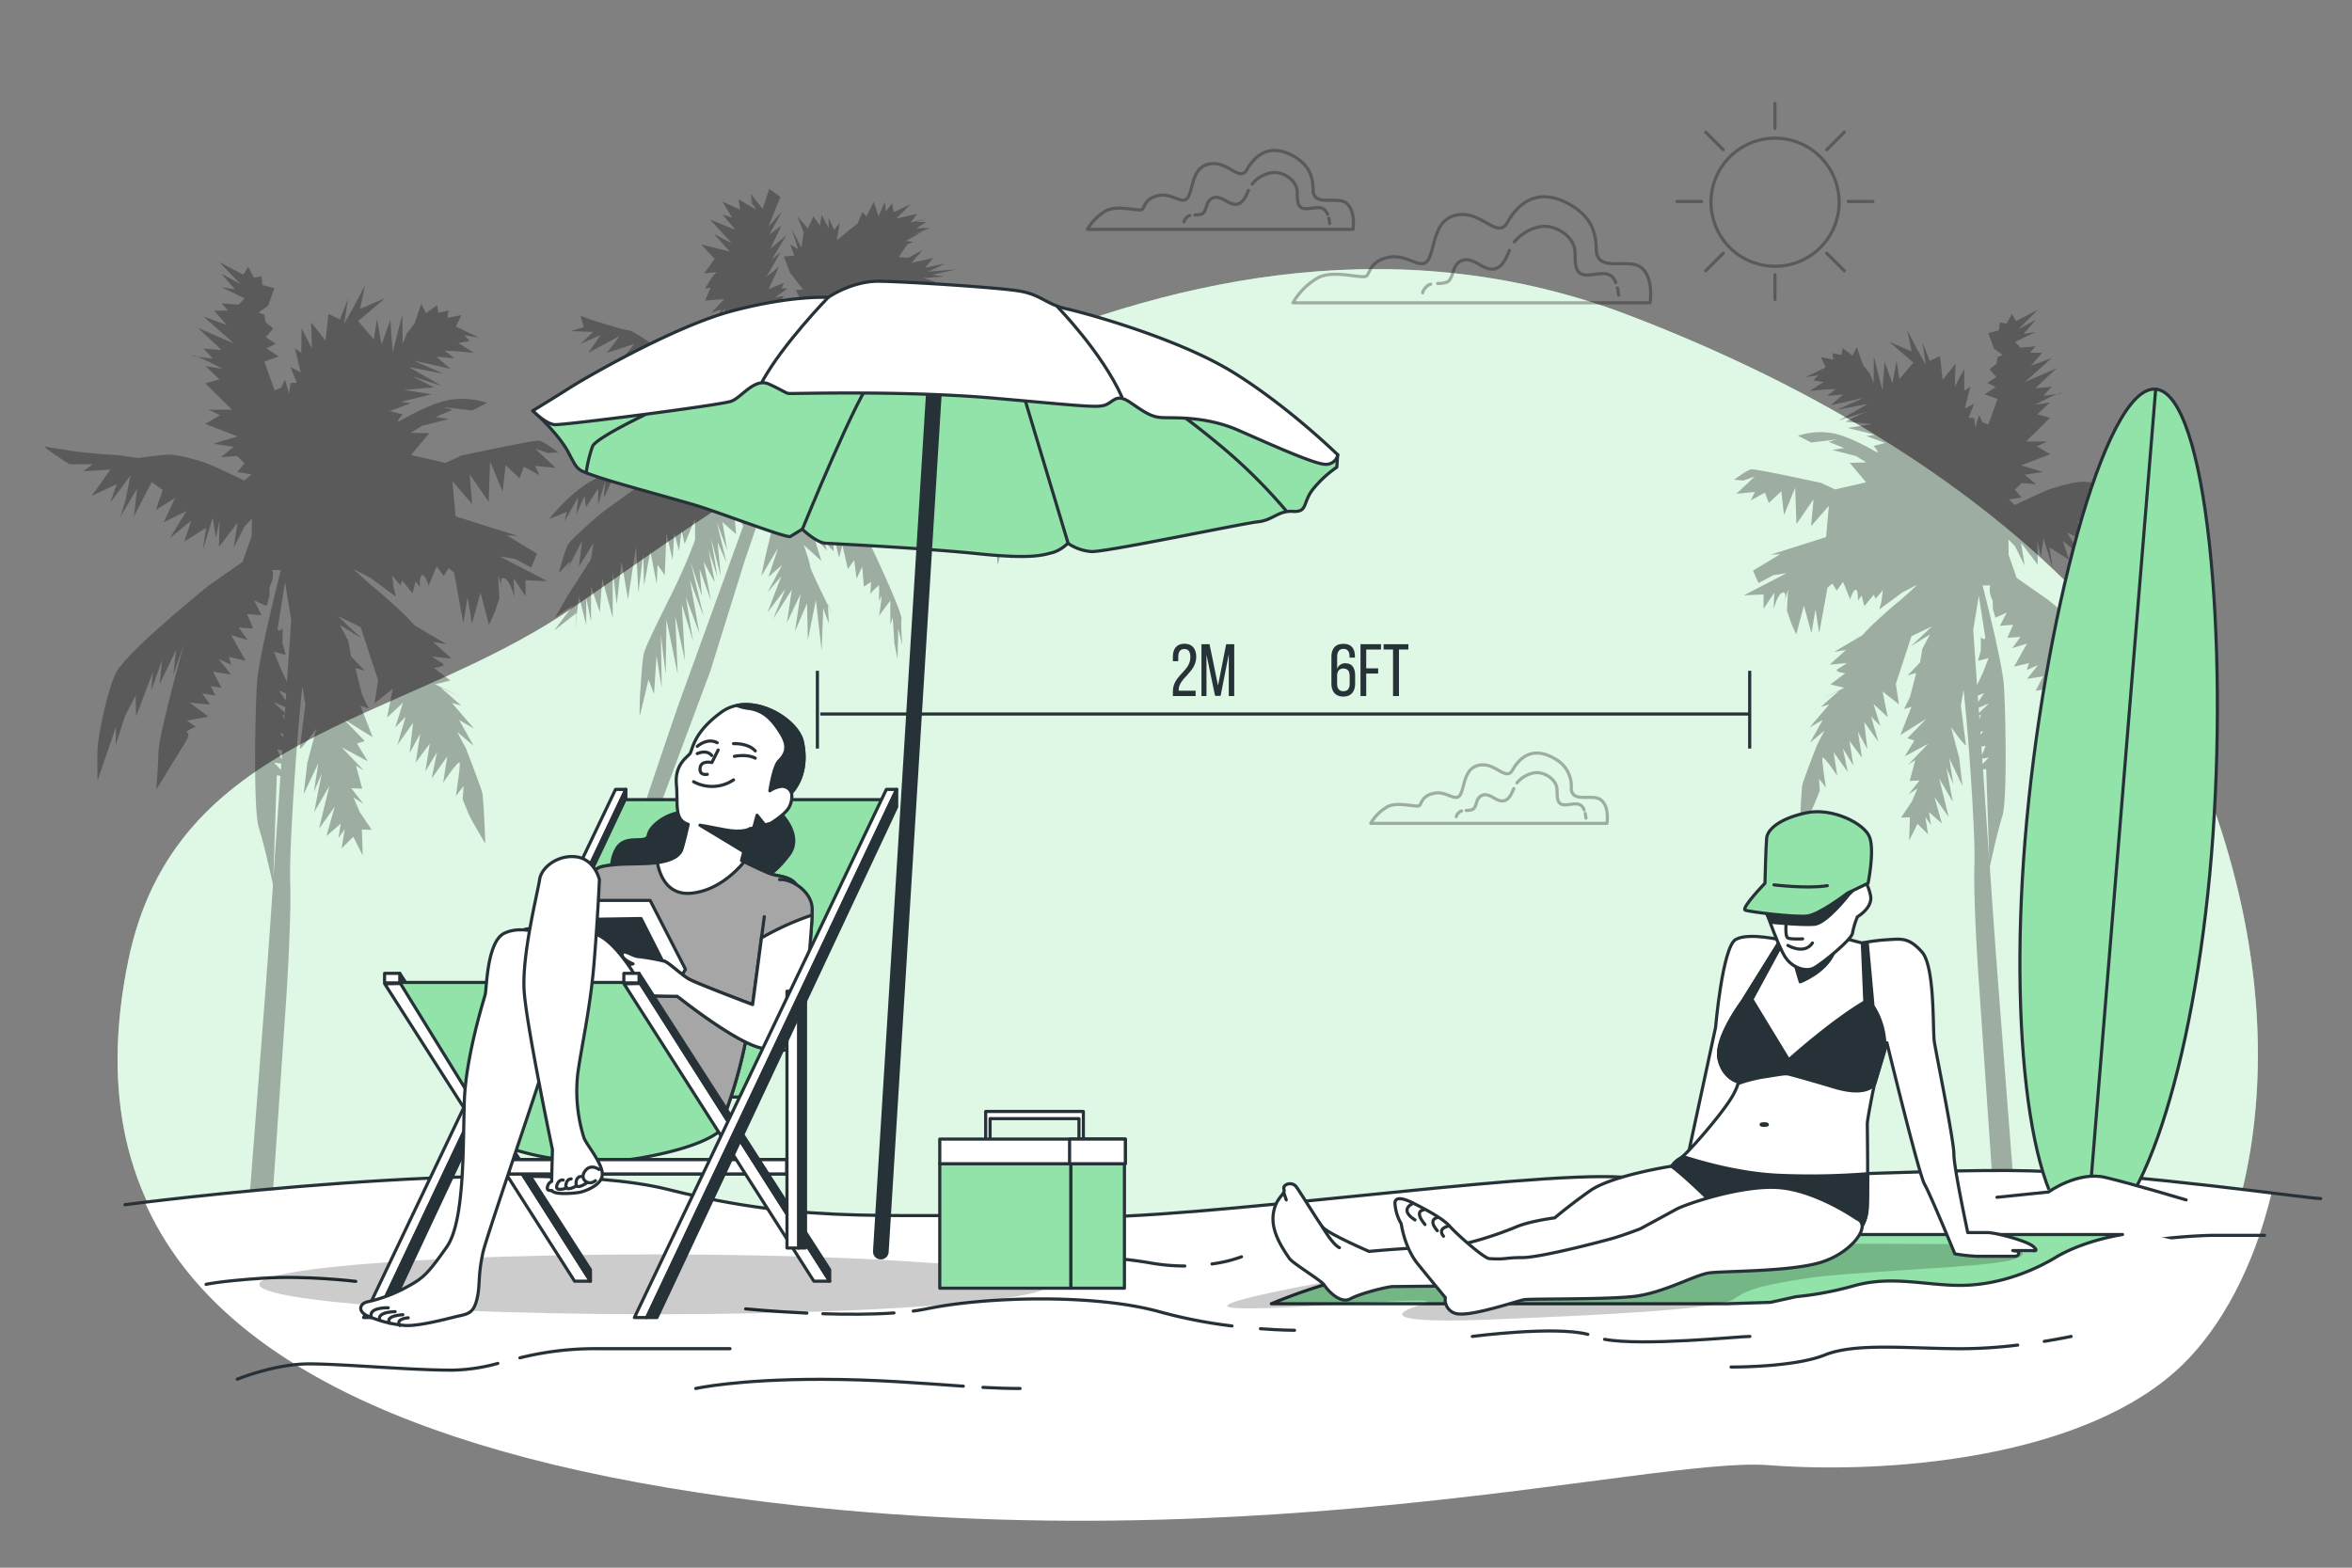<svg xmlns="http://www.w3.org/2000/svg" viewBox="0 0 750 500"><rect x="0" y="0" width="750" height="500" fill="#808080" stroke="none"/><g id="background-simple"><path d="M697.3,236.07S663,155.6,519.69,100.65s-284.57,57.9-338.54,94.2S55.55,234.1,40.83,306.72,55.55,449,220.4,474.52,519.69,462.74,557,465.68s100.09-2,130.51-32.38S737.53,326.34,697.3,236.07Z" style="fill:#92E3A9"></path><path d="M697.3,236.07S663,155.6,519.69,100.65s-284.57,57.9-338.54,94.2S55.55,234.1,40.83,306.72,55.55,449,220.4,474.52,519.69,462.74,557,465.68s100.09-2,130.51-32.38S737.53,326.34,697.3,236.07Z" style="fill:#fff;opacity:0.7"></path></g><g id="Clouds"><g style="opacity:0.3"><path d="M509.06,80.26c0-.26-.05-.54-.06-.83-.07-6.34-2.43-10.73-8.17-14.07-10.76-6.25-17,0-20.14,5.56s-8-3.48-15.62-2.43-7.29,9.37-9.38,13.88S449.1,81,443.2,82s-6.25,4.51-7.3,5.9-10.41-2.08-15.62.69a21.64,21.64,0,0,0-8,8H526.17s1.39-8.33-3.12-11.46C519,82.35,509.83,86.83,509.06,80.26Z" style="fill:none;stroke:#000;stroke-linecap:round;stroke-linejoin:round"></path><path d="M456.2,90.65a2.65,2.65,0,0,0-1.06.53c-1.47,1.29-1.47,2.2-1.47,2.2" style="fill:none;stroke:#000;stroke-linecap:round;stroke-linejoin:round"></path><path d="M481.35,79.87c-1,2.21-1.91,4.65-4,5.62-3,1.4-5.77-1.76-8.52-2.47a4,4,0,0,0-4.37,1.34c-1.24,1.42-1.26,4.63-2.89,5.54a7.48,7.48,0,0,1-3.14.5" style="fill:none;stroke:#000;stroke-linecap:round;stroke-linejoin:round"></path><path d="M515.25,90.12c-.09-.2-.17-.4-.27-.59-2.19-4.38-7.36-.86-10.55-2.08-2.82-1.09-1.9-5.56-2.28-7.9-.73-4.52-6.41-8-10.85-7.27a13.83,13.83,0,0,0-8.39,4.87" style="fill:none;stroke:#000;stroke-linecap:round;stroke-linejoin:round"></path><path d="M516.14,94.13a18.45,18.45,0,0,0-.38-2.31" style="fill:none;stroke:#000;stroke-linecap:round;stroke-linejoin:round"></path></g><g style="opacity:0.3"><path d="M418.72,61c0-.2,0-.4,0-.62-.05-4.72-1.8-8-6.07-10.46-8-4.65-12.66,0-15,4.13s-5.94-2.58-11.62-1.81-5.42,7-7,10.33-4.9-1-9.29-.26-4.65,3.36-5.43,4.39-7.74-1.55-11.62.52a16,16,0,0,0-5.93,5.94h84.68s1-6.2-2.32-8.52C426.12,62.57,419.3,65.9,418.72,61Z" style="fill:none;stroke:#000;stroke-linecap:round;stroke-linejoin:round"></path><path d="M379.41,68.74a2.06,2.06,0,0,0-.78.4c-1.09,1-1.09,1.64-1.09,1.64" style="fill:none;stroke:#000;stroke-linecap:round;stroke-linejoin:round"></path><path d="M398.12,60.73c-.75,1.64-1.42,3.45-3,4.18-2.22,1-4.3-1.31-6.34-1.84a2.94,2.94,0,0,0-3.25,1c-.92,1.05-.94,3.44-2.15,4.11a5.48,5.48,0,0,1-2.33.38" style="fill:none;stroke:#000;stroke-linecap:round;stroke-linejoin:round"></path><path d="M423.33,68.35c-.06-.15-.13-.3-.2-.44-1.63-3.25-5.48-.64-7.84-1.55-2.11-.81-1.42-4.13-1.7-5.87-.55-3.36-4.77-5.93-8.07-5.41a10.29,10.29,0,0,0-6.24,3.63" style="fill:none;stroke:#000;stroke-linecap:round;stroke-linejoin:round"></path><path d="M424,71.33a13.89,13.89,0,0,0-.28-1.72" style="fill:none;stroke:#000;stroke-linecap:round;stroke-linejoin:round"></path></g><g style="opacity:0.3"><path d="M501.05,251.77a4.91,4.91,0,0,1,0-.55,9.9,9.9,0,0,0-5.41-9.31c-7.11-4.13-11.25,0-13.32,3.68S477,243.29,472,244s-4.82,6.2-6.2,9.19-4.36-.92-8.27-.23-4.13,3-4.82,3.9-6.89-1.38-10.33.46a14.38,14.38,0,0,0-5.29,5.28h75.33s.92-5.51-2.07-7.58C507.63,253.15,501.56,256.11,501.05,251.77Z" style="fill:none;stroke:#000;stroke-linecap:round;stroke-linejoin:round"></path><path d="M466.08,258.64a1.67,1.67,0,0,0-.69.35c-1,.85-1,1.46-1,1.46" style="fill:none;stroke:#000;stroke-linecap:round;stroke-linejoin:round"></path><path d="M482.72,251.51c-.67,1.46-1.26,3.07-2.64,3.72-2,.92-3.82-1.16-5.64-1.63a2.61,2.61,0,0,0-2.89.88c-.82.94-.84,3.06-1.92,3.66a5,5,0,0,1-2.07.33" style="fill:none;stroke:#000;stroke-linecap:round;stroke-linejoin:round"></path><path d="M505.14,258.29a2.76,2.76,0,0,0-.18-.39c-1.44-2.9-4.87-.57-7-1.38-1.87-.72-1.26-3.68-1.51-5.22-.49-3-4.24-5.27-7.18-4.81a9.12,9.12,0,0,0-5.55,3.22" style="fill:none;stroke:#000;stroke-linecap:round;stroke-linejoin:round"></path><path d="M505.73,260.94a12.12,12.12,0,0,0-.25-1.53" style="fill:none;stroke:#000;stroke-linecap:round;stroke-linejoin:round"></path></g></g><g id="Trees"><g style="opacity:0.3"><path d="M228.45,101.56a6.29,6.29,0,0,0-1.33,2C227.12,103.92,227.77,102.81,228.45,101.56Z"></path><path d="M277.61,189.49a.78.78,0,0,0,0,.14C277.59,189.78,277.6,189.7,277.61,189.49Z"></path><path d="M264,192.7V193l1.52,3.08Z"></path><polygon points="240.18 65.89 240 64.9 238.9 63.08 240.18 65.89"></polygon><path d="M320.37,169.13a55.76,55.76,0,0,1-3.85-4.86,11.66,11.66,0,0,1-.76-2.82h-6.15l2.3-1-3.84,1,.26-1.54-2.82-.25-.26-1.54a22.35,22.35,0,0,1-2.3-.51,21.2,21.2,0,0,1-3.08-2.05l-1-5.64L304,155.3l.26-3.84,3.33,4.35.25-3.58s1.54,3.58,2.05,2.81.77-6.14.77-6.14l2.56,3.84.26-4.61.26-1.54s-14.35-2.05-18.7-3.07-10.51-2.57-12.3-3.08l-8.2-2.3,8.2-.52-4.87-8.19,5.13,6.66-.26-4.1,3.07,3.33-2.3-6.66,6.4,7.68-1.28-5.63,3.08,2-1.8-5.89,4.36,3.58-.77-3.84,3.58,4.1-.51-4.36,2.82,1.28-.51-3.33,5.38.52-2.82-3.59,4.36-.51-2.57-3.08,3.85,1-2.31-1.54-9-8.2,8.2,2.31-2.05-3.33,4.61,2.3-4.35-3.33,8.71,2.56-2.56-2.56h6.4l-3.84-2,4.35.52L307.3,102l6.41.51-5.13-1.28,7.69-1.54-8.2-.77L315,96.38l-.77-1.28s-7.17,3.59-9,4.61-11.27,6.92-12.81,7.94-8.71,4.61-8.71,4.61l-2.56-6.15,5.13,2.31-1.8-5.89,4.1,1.79-3.84-4.1,4.61,1.28-1.22-1.39-.57-.66,4.1.77-5.13-3.58H294L288.6,95.1H296l-5.38-2.82,7.69.26-5.9-2.31,6.15-.25-4.1-1.29,6.92-.51-4.1-.51L305,85.88l-9,.77,5.38-2.57L295,85.36l2.56-3.07-6.92,1.54,3.59-4.1-1.9,1-2.71,1.51L286.55,82l2.74-4,1.87-.88-2.3-.26,5.38-3.07-5.13,1.79,7.43-2.82h-4.35l3.33-2h-3.33L296,69.48,290.39,71l2.05-2.82-6.66,1.54,4.61-4.61L285,67.69l-.51-2.82-2.05,2.56-.25-3.07L280.15,69l-1.54-4.61L276.3,69,275,67.69l-1.53,3.58-6.66,5.38,1-5.63-1.79,2.3-1.8-3.84v3.33L262,68.46,261.45,72,259.4,69l-1.8,3.84L254.27,69l2,5.12L255.55,79l-3.07-5.89,2.05,6.4L252,77.94l1.28,3.58-3.33.26L252,87.16l4.1,5.12-2.31.26,1.54,3.07-1.54,1.28V101l-1.28-.51-.26,1.79-2.05.51L246.84,100c1.28-1,4.62-1,4.62-1.8s-2.82-1.28-2.82-1.28l1.28-2.56-2.82.51L251.2,92h-2l.77-1.79-4.87,2,3.33-7.17-4.1,3.33,4.61-7.94-2.81,2.3,4.61-7.68-5.13,4.35L249.15,72l-3.84,2.82,4.1-7.43-4.36,4.87,2-5,1.8-4.45-3.58-2.56-2.05,6.4-3.85-4.86.59,3.1,1.21,2-5.64-3.33.51,3.33-5.63-2.56,3.07,5.12-3.07-1,4.1,4.86L226.35,70l7.17,7.69-5.89-3.08,5.12,5.64-9.22-2.3,4.36,4.61-3.33,4.61s3-.29,4.11-.44c-1.2.65-3.86,5.3-3.86,5.3l1.8-.25-1.8,4.1,6.15-.51-4.1,4.35,3.08-1s-.76,1.51-1.49,2.87c1.19-1.46,2.77-3.13,2.77-3.13l-1,5.38L234.8,100l-5.38,7.94,2.82-1.28L231,110.21l2.82-.51-4.87,6.92,6.15-2.05-5.38,6.4,5.89-1.79-3.12,3.91c-7.14-3.43-15.25-7.33-16.09-7.75-1.54-.77-14.35-10-15.88-10s-9.23-2.57-10.25-2.82-5.13-1.8-5.13-1.8l1,3.59L182,105.6l7.17.26-4.1,3.84,6.41-2.82-3.84,5.64,10-5.38-4.1,5.38,8.71-2.82-4.1,5.12,8.2-2.56L202,116.62l5.13-1.54-1.28,2.31,3,.23c-2-.15-12.47-.86-14.79.54-2.56,1.53-10.5,4.86-10.5,4.86l7.68-1-1.53,3.07,6.91-3.84-1,2.82,3.33-2-2.31,2.82,5.13-3.08-1.54,2.82,4.61-.77L201,127.38l5.38-1L203,131.22l6.66-3.07-3.84,6.14,7.94-4.09-.73,6-4.91,4.47,7.69-4.36s-2.31,4.36-1.54,4.36,5.89-3.33,5.89-3.33L218.41,141l6.91-3.58L224,140.44l9.23-2.82-4.3,4.8c-6.3.83-19.16,2.64-22.6,4.17-4.61,2-12.81,3.59-19.22,7.69s-12,11.27-12,11.27l5.64-2.31-.77,3.08,4.36-7.69-.52,5.38,2.57-5.89.51,3.59,3.84-5.9v5.13l2.31-7.69-.52,5.64,1.6-3.52,1-2.12,3.07-1.79.51,1.79,3.59-2.56.26,2.56,3.33-2.82-.77,2.57,4.35-2.05S192.79,162.73,191,164.27s-8.71,7.68-9.74,9.22-3.07,9.22-3.07,9.22l3.84-3.84-1.28,3.07,4.87-9.48-1,8.2,4.61-7.43-.79,5.15-5.76,9-1.9,3-3.84,6.66,5.89-4.1-6.15,8.2,7.17-5.64-.51,5.64,1.28-11,2.31,9.22v-8.71l1.54,7.69V187.07l2.81,8.19.77-10.75,3.33,12.55V181.94l1.28,10.76,1.54-13.57,2.05,12,2.56-16.66.77,14.61,1.54-12.56.25,10.25,2-11,2.05,10.5.26-6.15,2.3,3.33.52-13.32,2,8.45.51-8.71,1.53,5.9.77-6.67,1,4.36,3.33-7.94v6.66a175.27,175.27,0,0,1-7.69,17.68c-4.86,9.73-7.68,15.62-8.45,17.93s-1,9-1.28,12-.26,7.68-.26,8.45,2.82-11.53,2.82-11.53l1.79,4.61.77-12.29L211,219.35l-.26-16.91L212.26,215l.26-17.42L216.1,215l-.77-18.44,3.08,14.09-1-17.94L221,204.49l-2.31-14.09L223,201.93,220,185l4.35,11.53-4.1-17.17,3.59,10.76-.77-8.71,3.59,10-2.31-12.29,3.59,6.66-2-10.51,2.82,8.71-2-12.29,3.07,12-1-10.76,2.81,6.4-3.07-12.81,3.33,9-1.54-9,4.36,3.85L234,162l3,5.77-20.57,56.76S207.3,251,199.38,275.34,176.55,381,176.55,381h7.3l14.92-82.22,12.49-43.85,15.22-40.8,11-35.33,5.69-16.61,1.91-3.82,2,6.4s-.85,3.73-1.71,7.32c-.14.58-.28,1.14-.42,1.69q-.09.38-.18.72c-1,4.1-2,9.23-2,9.23l5.37-9L245.05,184l4.36-3.84-4.62,8.71,4.36-5.12-4.36,11.52,5.64-7.42-3.84,9.47,5.89-9.22-1.54,10.51,4.36-9.23-1.8,12,3.85-9,.25,11.78,2.57-12.81L262,207.56l.51-13.58,1.79,4.87L264,193c-2.11-4.27-5.65-11.57-5.65-12.29,0-1-2.05-6.91-2.05-6.91l5.64,5.12-2.31-7.43,4.1,4.1-1-3.08,3.07,3.34v-5.13l1.79,7.17,1-4.09,1.79,7.68,2-2.82.77,5.9,1.79-3.85.52,6.41,2.3-1.54s-.16,3.11-.23,4c.27-.87,2.79-2.94,2.79-2.94v5.13s.77-2.05.77-1.28-.77,5.89-.77,5.89l3.59-4.87v7.69l.77-2.31.51,8.2,1,5.12.25-9.73,1.28,5.38s-.51-6.92-.25-8.46-6.15-15.62-7.69-18.95-4.1-8.2-4.87-10.51-4.35-8.45-4.35-8.45l7.94,10.76.26-4.61s2.81,8.71,3.33,7.94,1-7.43,1-7.43,2.31,9,2.56,8.2,2.05-9.22,2.05-9.22v6.4l1.8-5.89,1,7.17,2.82-7.43.25,8.46,3.08-7.69.25,7.17,3.08-4.35-.51,6.15,2.3-6.66.26,4.09,4.87-6.14.25,9.22,3.08-6.92v6.15l1.79-5.89v4.87l1.54-7.69,1,3.33,1.28-2,.77,4.87s.51-2.05,1,0,.25,6.66.51,7.43,1.53-6.66,1.53-6.66l3.08,5.38Zm-80.43-42.44-3-1.44,3.23-1.72ZM237.88,122l-1.57,2.94-2.83-1.36Zm-5.38,20s-1.36.16-3.47.44l7.57-4.8Zm4.06,20.56-.73-3.4,2.3-1,1.71,1.8-2.41,6.68Z"></path></g><g style="opacity:0.3"><path d="M160.08,187.57c.25,1,.55,1.91.55,1.91Z"></path><path d="M22.14,148.06h7.47l-3.11,2.27,8.74-.6-6.05,8.48,8.07-3.84-2.12,6,6.5-8.8-1.71,8.37-1.55,4.87,5.34-9-1,8.88L46.16,158l2.2-4.25,3.53,2.52-2.17,6.34,6.09-3.76-3.57,7.69L59.48,163l-5.28,8.6L61,166l-2.24,6.73,7-4.41-1.14,7.29,3.22-10.5,1,6.44L70,165.81l-.17,8.61,5.92-7.71-1.26,8L75.4,173,78,167.84l2.34-2.38L80.24,171l-2.86,8.19-11,7.7s-26.54,21.37-29.55,28-5.55,20.35-5.71,23.86,0,10.21,0,10.21l5.85-17.16,0,2.13-.09,3.75,3-9.35,3.39-6.54.12,6.7,5.36-14.09-.52,5.81,3.48-9.67-.82,7.73,5.26-11-.88,8.11L56.72,211l2-5.69s-8,28.6-8.18,34.48-.71,12.07-.71,12.07l9-14.7s2-2.83.92-3.39,2.67-1.94,2.67-1.94l-2.83-2,6.88-1.28-6-4.47,6.58.64-2.58-3.55,4.22.66-1.5-3,3.45.54-2.73-5.15,5.76.91-3.94-4.94,4,1.81L73,209.5l5.31,1.23-4.61-8.19L79,204.15l-2.91-4,4.66.34-2-4.64,4.66.34-2.4-4.7,4,1.81.87-3,.1-3.13c1.69-3.27.84-5.37.84-5.37l2.75,0s-7,27.19-7.59,35.75-1.28,40.66.56,46.45c1.68,5.29,4.1,16.24,4.51,18.12-1,14.89-1.87,26.66-2.11,29.95-.5,6.78-4.12,53.65-6.81,88.49h7.5l5.61-81.49s1.71-25.62,1.3-37.71c-.37-11,2.24-48.25,3.89-62.39l.94,5.71s-.54,4.29-1,8.12c-.34,2.67-.66,5.12-.76,5.75-.24,1.53,5.3-6.24,5.3-6.24l-1.67,6.3-1.23,4.64-1.18,10,4.7-9.87-1.45,9.2,2.5-5.89L100.19,259l4.84-8.28-3.32,13.62,1.72-2.4,3.32-4.66-2.66,9.4,4.56-4-.72,4.61,2-2.83-1,6.14,3.73-3.74,3,6-.27-8.29,3.13.1-3.82-5.71-2-4.64,3.21,2.07L112,251.39l3.51.16-2-7.39,2.51,1.58-7.09-7.4,8.34,4.45-3.44-5.65,2.48-.79-6.76-7,9.31,5.79-3.93-10.05,2.63.81-1.69-3.46-.39-.8-2.19-8.6,3,.87-4.38-4.62-.81-4.84-2.73-5.15,6.8,4.22-7.53-7.08L115,200l5.58,17-1.15,7.28,5.83-4.58-1.83,9.14,5.07-4.71L126.05,232l3.29-3.42-2.6,9,5-7.07-1.12,9.65L134,234l-1.44,9.2,4.47-6-1.39,8.82,3.71-6.1-1.71,8.38,5-7.07-1.33,8.44s5.16-7.84,5.3-6.24-1.24,10.41-1.24,10.41l2.46-3.15-.28,4.28s1.7,4.2,2.28,5.47,4.93,8.63,4.93,8.63-.51-14.22-1-16.26-5.23-14.19-5.23-14.19l-2.73-5.14,5.21,4.35-4.61-8.19,4.69,2.7-7-8.16,3,.86-6.57-5.75,6.22,2.95-8-4,4.9-1.19-5.27-4s4.4-.49,2.6-1.56-3.21-2.07-3.21-2.07l6.2.58-5.86-5.25,4.22.67-10.08-5.91s-2-2.28-4-4.17-6.18-5.69-8.63-7.65-6.88-6.19-6.88-6.19l5.45,2.82,8.09,6-.72-2.86-.55-4,2.64,3.17.63-1.48,3.29,4.06,1-3.78,1.29,1.78s-.1-4.34,1-3.78,1.82,3.43,1.82,3.43l2.55-6.27,2.27,3.1,1.57-2.5,1.74,1.45,2.95,16.18,1.33-8.43,1.42,8.47,2.72-9.79,2.71,10.25,1.81-4,1.49-4.49-.39-7.52,1.23,4.26c-.36-1.52-.57-3.38.57-3.19,1.92.3,3.37,6,3.37,6l-.24-5.94,3.82,5.71v-5.1l7,.32-15.27-7.91,4.82.76,5.24,2.79,1.87-4.42-9.69-5.85,3.51.16L155,167.77l-9.73-3.1-1-11.16,6.32,7.28-.85-9.57,6.08,8.82.46-12.9,4,9.67.94-8.5,4.44,4.23,1.37-3.71,5.07,2.76-1.49-3,6.58.64-6.51-6.13,4.1,1.43,3.19-.29s-4.56-3.47-6.1-3.71-24.72,4.76-24.72,4.76l-5.08,2.35-11-2.52,5.81-6.95-5.88-.13,3.49-2.21,8.6-2.18-4.22-.66,5.47-2.29-3-.86,9.27,1.06,4.7-2.41a25.36,25.36,0,0,0-11.63-1c-6.44,1-15.13,6.27-16.4,6.86s1.13-2.18,1.13-2.18l-4.16-1.05,6.68-2.49-3.07-.48,9.8-2.39-8.82-1.39,9.57-.85-6.92-3.45,9.34,3-10.46-6,11.06,2.13L131.87,115l11.76,2.63-4.5-3.85,5.81.52-3.15-2.46,3.52.16,5.81.52-5-3.14,3.63-.61-1.67-1.84,4.6.73-7.31-3.51,1.75-3.65-4.46.87.37-2.3-3.25.67-.41-2.43-3.55,2.59-1.49-3-2.18,6.34-2.46,3.15-1.31,3.33-.09-9.44-3.08,12.09-.73-10.33-2.8,7.81-1.48-8.09-1,6.52-5-5.89,8.61-7.3-8,3.46L116.39,91,113,97.5l-3.26,5.78L111,95.22l-2.61,6.67-3.66-1.76-.94,8.5L99.2,102.8l.27,8.29-3.31-6.41-.06,7.85L94,111l1.92,7.77-3.27-1.7,2,5-2,.08s-.28,1.76-.48,3.54c-.5-2.21-1.32-4.61-1.32-4.61l-1.19,2.56-2.1.85-3.27-9.16,4.58-1.64-3.92-2.58,3-1.49-3.21-2.08,2.4-2.76-2.45-2-.4-2.42-1.86-.69L85.5,97.5l2-5.57-3.77-1-.35-2.8-2.42.4-1.82-3.43-1.57,2.51-7.63-4,6.76,7L70.6,87.3l4.32,5-4.22-.66L78,95.14l-1.9,2.06-5.43-.46,2,2.28-4.34.11,4,4.55-7.43-2.74,9.66,8.6L63.16,104.6l7.53,7.08-5.81-.52,3,3.22s-3-.31-4.92-.6c2.79,1.08,7.95,3.83,7.95,3.83l-5.37-.84L70,121l-4.52,1.26,8.5,8.41H66.53l3.65,1.76-4.76,2.78,10.38,4L68,141.51l6.52,1-4.06,3.3,3.69-.27,1.48-.1L78,147.8l-2.4,2.77,4.6.72-2.28,2s-10.57-5.2-13.58-6.07-8.26-2.47-11.45-2.19-7.2.83-8.41,1-5.75-.91-8.88-1-10.86-.92-12-1.1l-9.21-1.45C13.21,142.33,22.14,148.06,22.14,148.06Zm65,132.1,1.13-32.89,1.16.18C88.66,258.56,87.86,270,87.15,280.16Zm2.42-34.62-2.22-2.35,2.36.37C89.66,244.22,89.62,244.88,89.57,245.54Zm.23-3.28L88.39,239l1.62.26Q89.91,240.76,89.8,242.26Zm.5-7.14-1.06-1.45a6.26,6.26,0,0,0,1.13.42C90.35,234.43,90.32,234.78,90.3,235.12Zm.39-5.58c-.3-.92-.55-1.63-.55-1.63l.64.3Zm.15-2.2-3.61-3.42L91,225.5C90.93,226.11,90.88,226.72,90.84,227.34Zm.27-3.92L89,220.27l2.28.91C91.22,221.92,91.17,222.67,91.11,223.42Zm-1.23-31.31,1-6.52,2,12.18c-.24,3.45-.73,10.57-1.37,19.66l-1.65-3.49-.51-1.08-2-5,3.77,1-1-3.69,0-4.72s-1.84,1.67-1.54-.25S89.58,194,89.88,192.11Z"></path><path d="M61.39,113.36c-.46.08.38.25,1.6.42A4.43,4.43,0,0,0,61.39,113.36Z"></path></g><g style="opacity:0.3"><path d="M569.05,191.81c-.22.92-.49,1.71-.49,1.71Z"></path><path d="M692.56,156.43h-6.68l2.78,2-7.83-.53,5.42,7.59L679,162.07l1.9,5.34-5.82-7.89,1.54,7.5,1.38,4.36-4.78-8,.9,8-3.08-6-2-3.81-3.17,2.26,2,5.68-5.46-3.37,3.2,6.89-6.49-3.2,4.73,7.7-6.07-5,2,6-6.25-3.94,1,6.52-2.88-9.4-.86,5.76-1.15-5.09.16,7.71-5.31-6.9,1.13,7.21-.77-1.56-2.31-4.64-2.1-2.14.07,4.92,2.56,7.34,9.88,6.89s23.77,19.13,26.46,25,5,18.22,5.12,21.37,0,9.14,0,9.14l-5.23-15.36,0,1.9.08,3.36-2.72-8.37-3-5.86-.12,6-4.79-12.62.46,5.21-3.12-8.66.74,6.92-4.71-9.81.79,7.26-1.38-3.9-1.8-5.1s7.2,25.61,7.32,30.87.64,10.81.64,10.81l-8-13.16s-1.8-2.54-.83-3-2.38-1.74-2.38-1.74l2.53-1.8-6.16-1.15,5.35-4-5.89.57,2.31-3.18-3.77.6,1.34-2.68-3.09.49,2.44-4.61-5.15.81,3.52-4.42-3.61,1.62.71-2.22-4.76,1.1,4.13-7.34-4.7,1.45,2.6-3.58-4.17.3,1.81-4.15-4.18.3,2.16-4.2-3.62,1.62-.77-2.69-.09-2.8c-1.52-2.93-.76-4.81-.76-4.81l-2.46,0s6.29,24.35,6.8,32,1.15,36.41-.5,41.6c-1.5,4.73-3.67,14.53-4,16.22.93,13.33,1.67,23.87,1.89,26.81.44,6.07,3.68,48,6.1,79.24h-6.72l-5-73s-1.54-22.94-1.17-33.76c.34-9.84-2-43.2-3.48-55.87l-.84,5.12s.48,3.83.92,7.27c.31,2.39.59,4.58.68,5.14.22,1.38-4.75-5.58-4.75-5.58l1.5,5.64,1.1,4.15,1.06,9-4.21-8.84,1.3,8.25-2.24-5.28,2.07,10.93-4.33-7.41,3,12.2-1.54-2.15-3-4.18,2.38,8.42L615.1,259l.65,4.12-1.81-2.53.87,5.5-3.34-3.35-2.68,5.35.24-7.43-2.8.09,3.41-5.11,1.81-4.16-2.87,1.86,3.53-4.42-3.15.14,1.78-6.61-2.24,1.41,6.34-6.63-7.46,4,3.07-5.06-2.22-.71,6.06-6.23L606,234.43l3.52-9-2.35.72,1.51-3.1.35-.71,2-7.7-2.7.77,3.93-4.13.72-4.34,2.45-4.6-6.1,3.77,6.75-6.34-6.55,3.14-5,15.21,1,6.53-5.22-4.11,1.64,8.19-4.53-4.21,2.16,7-2.94-3,2.33,8.08-4.52-6.33,1,8.64-3-5.52,1.3,8.25-4-5.36,1.24,7.9-3.32-5.46,1.53,7.5-4.51-6.33,1.18,7.56s-4.62-7-4.75-5.59,1.12,9.33,1.12,9.33l-2.2-2.82.25,3.83s-1.52,3.76-2,4.89-4.41,7.73-4.41,7.73.46-12.73.87-14.56,4.69-12.7,4.69-12.7L581.8,233l-4.67,3.9,4.13-7.33-4.2,2.42,6.24-7.32-2.69.78,5.87-5.15-5.56,2.64,7.17-3.59-4.39-1.07,4.72-3.56s-3.94-.44-2.33-1.39,2.88-1.86,2.88-1.86l-5.55.52,5.24-4.7-3.78.6,9-5.29s1.79-2,3.64-3.74,5.53-5.09,7.72-6.84,6.16-5.55,6.16-5.55L606.54,189l-7.25,5.36.66-2.56.49-3.6L598.07,191l-.56-1.32-3,3.63-.88-3.38-1.16,1.59s.09-3.89-.88-3.38S590,191.2,590,191.2l-2.29-5.62-2,2.78-1.41-2.24-1.55,1.3-2.65,14.49-1.19-7.56-1.27,7.59-2.43-8.76-2.43,9.17-1.62-3.61-1.34-4,.35-6.74-1.1,3.82c.32-1.37.52-3-.51-2.87-1.71.27-3,5.4-3,5.4l.22-5.31-3.42,5.11v-4.57l-6.29.29,13.66-7.08-4.31.68-4.69,2.5L559,182l8.67-5.24-3.14.15,9.05-2.84,8.72-2.77.89-10-5.66,6.52.76-8.57-5.44,7.89-.41-11.54-3.57,8.65-.84-7.61-4,3.79-1.23-3.32-4.53,2.47,1.34-2.67-5.89.57,5.82-5.49-3.67,1.28L553,153s4.09-3.11,5.46-3.32S580.64,154,580.64,154l4.55,2.1,9.85-2.26-5.2-6.22,5.26-.12-3.13-2-7.69-2,3.77-.59-4.89-2,2.69-.77-8.3,1-4.2-2.15a22.5,22.5,0,0,1,10.4-.93c5.77.85,13.55,5.61,14.69,6.13s-1-1.95-1-1.95l3.72-.94-6-2.23,2.75-.43-8.78-2.14,7.9-1.24-8.57-.76,6.2-3.09-8.36,2.73,9.36-5.35-9.9,1.91,8.55-3.81-10.54,2.36,4-3.44-5.2.46,2.82-2.2-3.15.14-5.2.47,4.48-2.82-3.25-.54,1.5-1.65-4.12.65,6.54-3.14-1.57-3.27,4,.78-.33-2.06,2.91.6.36-2.17,3.18,2.32,1.34-2.68,2,5.68,2.2,2.82,1.17,3,.08-8.46,2.76,10.83.66-9.25,2.5,7,1.33-7.24.92,5.83,4.44-5.27L602.42,109l7.17,3.1-1.42-6.82,3,5.86,2.93,5.17L613,109.12l2.35,6,3.27-1.57.85,7.61,4.1-5.22-.24,7.43,3-5.74.05,7,1.9-1.35-1.73,7,2.93-1.52-1.75,4.5,1.77.07s.25,1.58.42,3.17c.45-2,1.19-4.12,1.19-4.12l1.06,2.29,1.88.76,2.93-8.2-4.1-1.47,3.51-2.31-2.67-1.34,2.87-1.86-2.15-2.47,2.19-1.75.36-2.17,1.66-.62-2.78-2-1.84-5,3.38-.88.31-2.51,2.17.36,1.63-3.07,1.41,2.24,6.83-3.54L643.66,105l5.52-3-3.87,4.48,3.77-.59-6.54,3.14,1.7,1.84,4.86-.41-1.79,2,3.88.09-3.58,4.09,6.65-2.46-8.64,7.7,10.21-4.43-6.74,6.34,5.2-.46-2.71,2.89s2.64-.28,4.4-.54c-2.5,1-7.11,3.43-7.11,3.43l4.81-.76-4,3.79,4,1.12-7.61,7.54h6.69l-3.27,1.57,4.26,2.5-9.29,3.57,7,2.06-5.84.92,3.63,3-3.3-.24-1.32-.09-2.14,2.09,2.15,2.48-4.12.65,2,1.79s9.47-4.66,12.17-5.43,7.39-2.22,10.24-2,6.45.74,7.54.92,5.15-.81,7.95-.9,9.72-.82,10.75-1l8.24-1.3C700.55,151.3,692.56,156.43,692.56,156.43ZM634.35,274.7l-1-29.44-1,.16C633,255.37,633.72,265.61,634.35,274.7Zm-2.16-31,2-2.09-2.12.33C632.1,242.53,632.14,243.11,632.19,243.7Zm-.21-2.93,1.26-2.89-1.44.23Zm-.45-6.39,1-1.3a5.83,5.83,0,0,1-1,.38Zm-.34-5c.26-.83.48-1.45.48-1.45l-.57.26Zm-.14-2,3.23-3.06-3.35,1.42Zm-.25-3.5,1.91-2.83-2.05.82C630.71,222.56,630.76,223.23,630.8,223.91Zm1.11-28L631,190l-1.79,10.91c.22,3.09.66,9.46,1.23,17.6l1.48-3.13.46-1,1.75-4.5-3.38.88.89-3.3,0-4.23s1.64,1.5,1.37-.22Z"></path><path d="M657.42,125.36c.41.07-.35.22-1.44.38A4,4,0,0,1,657.42,125.36Z"></path></g></g><g id="Sun"><g style="opacity:0.3"><circle cx="566" cy="64.49" r="20.43" transform="translate(312.91 574.84) rotate(-70.12)" style="fill:none;stroke:#000;stroke-linecap:round;stroke-linejoin:round"></circle><line x1="566" y1="33" x2="566" y2="40.92" style="fill:none;stroke:#000;stroke-linecap:round;stroke-linejoin:round"></line><line x1="566" y1="87.59" x2="566" y2="95.51" style="fill:none;stroke:#000;stroke-linecap:round;stroke-linejoin:round"></line><line x1="597.25" y1="64.25" x2="589.34" y2="64.25" style="fill:none;stroke:#000;stroke-linecap:round;stroke-linejoin:round"></line><line x1="542.66" y1="64.25" x2="534.75" y2="64.25" style="fill:none;stroke:#000;stroke-linecap:round;stroke-linejoin:round"></line><line x1="588.1" y1="42.15" x2="582.5" y2="47.75" style="fill:none;stroke:#000;stroke-linecap:round;stroke-linejoin:round"></line><line x1="549.5" y1="80.76" x2="543.9" y2="86.36" style="fill:none;stroke:#000;stroke-linecap:round;stroke-linejoin:round"></line><line x1="588.1" y1="86.36" x2="582.5" y2="80.76" style="fill:none;stroke:#000;stroke-linecap:round;stroke-linejoin:round"></line><line x1="549.5" y1="47.75" x2="543.9" y2="42.15" style="fill:none;stroke:#000;stroke-linecap:round;stroke-linejoin:round"></line></g></g><g id="Sand"><path d="M696.24,435c12-11.82,22.4-30.63,28.14-54.53-19.41-2.36-52.7-6.34-76.87-7-34.81-1-99.45,3.91-130.29,2s-136.79,13.8-175,12.7c-58.23-1.69-82.55,2.93-129.29-8.8-40.47-10.15-140.57.94-166.71,4.1,18.53,41.78,69.22,76.29,176.65,92.62,167.08,25.41,303.34-11.72,341.13-8.79S665.41,465.32,696.24,435Z" style="fill:#fff"></path><path d="M39.85,384.23s126.3-16.61,173.05-4.89,71.06,7.11,129.29,8.8c38.24,1.1,144.2-14.66,175-12.7s95.48-2.94,130.29-2S736,382.27,740,382.27" style="fill:none;stroke:#263238;stroke-linecap:round;stroke-linejoin:round"></path><path d="M401.92,423.78c6.59.5,10.88.5,10.88.5" style="fill:none;stroke:#263238;stroke-linecap:round;stroke-linejoin:round"></path><path d="M291.22,418.15c1.49-.2,2.91-.43,4.22-.7,18.9-3.91,53.71-4.89,74.59,1a157.34,157.34,0,0,0,22.82,4.45" style="fill:none;stroke:#263238;stroke-linecap:round;stroke-linejoin:round"></path><path d="M262.39,419c7.45.24,15.54.26,22.68-.25" style="fill:none;stroke:#263238;stroke-linecap:round;stroke-linejoin:round"></path><path d="M237.76,417.45s8.53.85,19.54,1.36" style="fill:none;stroke:#263238;stroke-linecap:round;stroke-linejoin:round"></path><path d="M643.39,429a153.28,153.28,0,0,1-17.76,1.16c-16.91,0-33.82-2-43.76,2S552,436,552,436" style="fill:none;stroke:#263238;stroke-linecap:round;stroke-linejoin:round"></path><path d="M660.44,426.24s-3.37.73-8.57,1.57" style="fill:none;stroke:#263238;stroke-linecap:round;stroke-linejoin:round"></path><path d="M511.66,427.17c12.48,2.25,42.75-.93,46.34-.93" style="fill:none;stroke:#263238;stroke-linecap:round;stroke-linejoin:round"></path><path d="M469.49,426.24s26.15-3.43,36.83-.66" style="fill:none;stroke:#263238;stroke-linecap:round;stroke-linejoin:round"></path><path d="M722.1,394H705.19a181.34,181.34,0,0,0-19.79,1.65" style="fill:none;stroke:#263238;stroke-linecap:round;stroke-linejoin:round"></path><path d="M691.27,384.23s-15.91-2-24.87,0a95.69,95.69,0,0,1-17.9,1.95" style="fill:none;stroke:#263238;stroke-linecap:round;stroke-linejoin:round"></path><path d="M386.48,403.12a43.92,43.92,0,0,0,9.41-2.28" style="fill:none;stroke:#263238;stroke-linecap:round;stroke-linejoin:round"></path><path d="M332.24,400.84s17.9-1,34.81,2a64.11,64.11,0,0,0,10.75.94" style="fill:none;stroke:#263238;stroke-linecap:round;stroke-linejoin:round"></path><path d="M65.71,409.63s4-1,17.9-1.95,29.83,1,29.83,1" style="fill:none;stroke:#263238;stroke-linecap:round;stroke-linejoin:round"></path><path d="M158.75,434.84A57.56,57.56,0,0,1,144.27,437c-13.92,0-34.8-2-45.74-2s-22.88,4.89-22.88,4.89" style="fill:none;stroke:#263238;stroke-linecap:round;stroke-linejoin:round"></path><path d="M232.79,430.15H190a98.64,98.64,0,0,0-24.21,2.92" style="fill:none;stroke:#263238;stroke-linecap:round;stroke-linejoin:round"></path><path d="M313.43,442.49c4,.22,8,.36,11.85.36" style="fill:none;stroke:#263238;stroke-linecap:round;stroke-linejoin:round"></path><path d="M221.85,442.85s12.93-2.93,39.78-2.93c18.08,0,32.56,1.32,45.55,2.19" style="fill:none;stroke:#263238;stroke-linecap:round;stroke-linejoin:round"></path></g><g id="surf-board"><path d="M705.19,272.59c-5.55,67.86-23.35,121.79-39.76,120.45s-25.21-57.44-19.67-125.31,25.23-145,41.64-143.61S710.73,204.72,705.19,272.59Z" style="fill:#92E3A9;stroke:#263238;stroke-linecap:round;stroke-linejoin:round"></path><line x1="687.4" y1="124.12" x2="665.43" y2="393.04" style="fill:none;stroke:#263238;stroke-linecap:round;stroke-linejoin:round"></line><path d="M695.06,380.91a179.17,179.17,0,0,1-22-5.05c-9.41-3-18.82,6.06-30.58,5.05s-22.74,5-22.74,5L641,388l-20.39,6.07s12.55,5.05,25.88,5.05h32.94c7.84,0,20.38-2,20.38-2L678.59,392,706,387Z" style="fill:#fff"></path><path d="M636.79,381.86l16.45-1.69s9.28-6.75,18.14-4.64,25.73,7.17,25.73,7.17" style="fill:none;stroke:#263238;stroke-linecap:round;stroke-linejoin:round"></path></g><g id="Umbrella"><path d="M169.91,131s8,7.06,11.23,13.1,2.57,5.63,9,7.85,24.37,7,31.89,9.27,28.91,10.54,30,9.88,3.79-2.32,3.79-2.32,4.48,4.29,7.39,4.47,31.28,1.56,49,3.39,20.79.19,23.38-.38a11.73,11.73,0,0,0,4.92-3,15.15,15.15,0,0,0,7.5,2.65c4.36.27,48.36-9,53.13-9.49s6.42-3.61,11.15-3.32,3.08-2.73,6.26-6.91a36,36,0,0,1,7.74-7.19l.25-4s-27.57-14.48-44.27-21.71-44.6-10.42-77.9-14.66-75.86,5.53-88.81,8.38-35.34,11-35.34,11Z" style="fill:#92E3A9;stroke:#263238;stroke-linecap:round;stroke-linejoin:round"></path><path d="M186.94,150.65a42.79,42.79,0,0,1,2-8.27c1.29-3.21,23.82-13.49,23.82-13.49" style="fill:none;stroke:#263238;stroke-linecap:round;stroke-linejoin:round"></path><path d="M255.87,168.77s18.07-44.49,22.68-48.22" style="fill:none;stroke:#263238;stroke-linecap:round;stroke-linejoin:round"></path><line x1="340.6" y1="173.27" x2="326.08" y2="124.94" style="fill:none;stroke:#263238;stroke-linecap:round;stroke-linejoin:round"></line><path d="M410.2,163a169.52,169.52,0,0,0-20.28-20.22c-11.8-9.85-17.07-13.1-17.07-13.1" style="fill:none;stroke:#263238;stroke-linecap:round;stroke-linejoin:round"></path><line x1="298.26" y1="117.77" x2="280.88" y2="399.19" style="fill:none;stroke:#263238;stroke-linecap:round;stroke-linejoin:round;stroke-width:5px"></line><path d="M264.09,94.85s-11.63-.72-30.55,4.31S185.85,121,181.67,123.69s-11.76,7.3-11.76,7.3,4.12,4.27,7,4.45,52.92-6.22,56.28-7.47,7.4-7.57,12-5.47,5.3,2.89,6.39,3,36.91-1,65.21,1.48,33,3.13,35.62,2.2,3.52-3.8,7.72-1,6.64,4.79,10.27,5,13.91-.6,24.56,4.08,23.79,10.59,27.43,10.81a3.81,3.81,0,0,0,4.2-3s-15.48-15.19-33.05-26.13-47-19-53.46-20.44-8.12-4.52-15-5.67-35.93-3-44.68-3.13S264.09,94.85,264.09,94.85Z" style="fill:#fff;stroke:#263238;stroke-linecap:round;stroke-linejoin:round"></path><path d="M264.09,94.85s-14.42,14.79-21,26.79" style="fill:none;stroke:#263238;stroke-linecap:round;stroke-linejoin:round"></path><path d="M337.23,97.9s14.07,14.37,20.49,28.63" style="fill:none;stroke:#263238;stroke-linecap:round;stroke-linejoin:round"></path></g><g id="Line"><line x1="260.65" y1="238.75" x2="260.65" y2="213.95" style="fill:none;stroke:#263238;stroke-miterlimit:10"></line><line x1="557.94" y1="238.75" x2="557.94" y2="213.95" style="fill:none;stroke:#263238;stroke-miterlimit:10"></line><line x1="261.57" y1="227.73" x2="558" y2="227.73" style="fill:none;stroke:#263238;stroke-miterlimit:10"></line></g><g id="Texts"><path d="M381.45,209.48c0,5-5.58,6.76-5.6,10.55v.26h5.41V222H374v-1.41c0-5.33,5.58-6.36,5.58-11,0-1.7-.56-2.59-1.93-2.59s-1.93,1-1.93,2.42v1.46H374V209.5c0-2.52,1.16-4.19,3.7-4.19S381.45,207,381.45,209.48Z" style="fill:#263238"></path><path d="M389.22,221.94h-1.76l-2.74-13.12V222h-1.6V205.47h2.57l2.71,13.17L391,205.47h2.57V222h-1.74V208.7Z" style="fill:#263238"></path><path d="M432.06,209.43v.31h-1.72v-.43c0-1.48-.61-2.35-1.95-2.35s-2,.89-2,2.66v3.7a2.67,2.67,0,0,1,2.67-1.77c2.12,0,3.06,1.53,3.06,3.91V218c0,2.52-1.25,4.17-3.77,4.17s-3.79-1.65-3.79-4.17v-8.41c0-2.62,1.18-4.24,3.79-4.24S432.06,206.91,432.06,209.43Zm-5.68,6.17v2.47c0,1.49.62,2.38,2,2.38s2-.89,2-2.38V215.6c0-1.48-.63-2.38-2-2.38S426.38,214.12,426.38,215.6Z" style="fill:#263238"></path><path d="M439.46,213.15v1.67h-3.8V222h-1.83V205.47h6.54v1.68h-4.71v6Z" style="fill:#263238"></path><path d="M444.21,222V207.15h-3v-1.68h7.89v1.68h-3V222Z" style="fill:#263238"></path></g><g id="character-2"><path d="M584.83,393.74h92s-12.17,1.81-21.19,7.22-19.83,9-30.65,9-21.64-3.15-33.36,0a106.28,106.28,0,0,1-18.93,3.61l-8.12,1.8-14,.45H405.41s22.09-9.46,35.17-9.46S464,405,473.93,405s15.78.91,24.8-3.15,18-8.57,28.4-8.57,17.13.91,26.14.91S584.83,393.74,584.83,393.74Z" style="fill:#92E3A9;stroke:#263238;stroke-linecap:round;stroke-linejoin:round"></path><path d="M429.36,407.65s-52.24,9-34.23,9.6,70.26-4.8,58.25-1.2-7.81,6,21.62,4.81,73.26-3,78.06-6.61,12-4.8,23.42-6.6,44.44-3,59.45-4.81,9.61-6-2.4-6-61.08-.43-74.38.09-73.8,4.17-73.8,4.17l-56,6.55" style="opacity:0.2"></path><path d="M568.81,300s-11.18-2.79-15.36-.34-6.39,28-6.39,28l-9.58,44.49s9.58-6.14,13.76-13,5.41-15.24,6.39-20.4,6.14-18.92,8.36-23.35S573.36,299.08,568.81,300Z" style="fill:#fff;stroke:#263238;stroke-linecap:round;stroke-linejoin:round"></path><path d="M568,299.44l-12.52,20.09s-8.79,11.75-7.31,18.27c1.31,5.74,5.48,7,5.48,7s1.83-.78-1,4.44-14.35,18.53-16.7,20.09a8.61,8.61,0,0,0-2.87,2.61S514,374.85,507,379.81s-11.22,8.61-11.22,8.61-7.82,1-12.26,2.87-17,6.52-25.05,6.52-21.92,1.31-21.92,1.31-13.3-5.74-14.87-7.83-7-11-8.35-12.79-4.43-.78-3.91.79-2.09,2.34-3.13,6.52,0,8.69,4.95,15.66c1.08,1.5,10.18,7,11,8.34s5,6.27,8.35,4.44,12-3.91,13.57-3.91,22.18-.26,30-.26,30.53-1.57,37-4.18,20.87-7,21.66-7.31,56.36-3.39,56.36-3.39,6-2.08,6.26-10.43,0-25,0-26.36,2.09-12,2.35-12.78,3.91-13.05,3.91-13.05,10.18,42,12,45.14,9.66,22.18,9.66,22.18a53.86,53.86,0,0,0,7,.78h12c1.82,0,1.3-1.56,1.3-1.56l-1.83-.26h6.27s2.35.52.26-1.31-12-4.43-14.61-4.43h-6.27s-4.43-20.62-4.43-25.05-5.74-32.36-6.26-36,.26-23.75-3.92-28.44-6.52-4.18-11-3.92a59.34,59.34,0,0,0-8.09,1.05l-6-1.57-19.05.78Z" style="fill:#fff;stroke:#263238;stroke-linecap:round;stroke-linejoin:round"></path><path d="M572.67,308.47l1.38,4.68s8-3,10.74-9.36-12.39,3-12.39,3Z" style="fill:#263238;stroke:#263238;stroke-linecap:round;stroke-linejoin:round"></path><line x1="409.42" y1="380.49" x2="410.16" y2="382.7" style="fill:none;stroke:#263238;stroke-linecap:round;stroke-linejoin:round"></line><path d="M421.65,391.29s3.26,5.66,5.47,6.65" style="fill:none;stroke:#263238;stroke-linecap:round;stroke-linejoin:round"></path><path d="M600.91,331.28a23.68,23.68,0,0,0-3.65-10.44l-1.83-20.09h-1.57l.79,18.78c-11,6.53-24.27,18.53-24.27,18.53l-11.74-19.31L568.81,300l-.78-.52-12.52,20.09s-8.79,11.75-7.31,18.27c1.31,5.74,5.48,7,5.48,7s.71-.3.55.74a48.85,48.85,0,0,1,7.54-2c5.22-.78,7.31-1.31,8.61-1s6.78,1.82,14.61,4.17,11.48.78,12.79-1c.19-.57,2.18-7.23,3.24-10.81A21.11,21.11,0,0,0,600.91,331.28Z" style="fill:#263238;stroke:#263238;stroke-linecap:round;stroke-linejoin:round"></path><path d="M563.07,290.31s3.66,10.7,6,14.61,6.78,5,9.13,3.92,12.26-9.14,12.52-11.22a25.85,25.85,0,0,1,1.57-5.22s5-2.87,4.17-6.79-1.82-4.17-1.82-4.17-20.09,6.78-21.92,7S563.07,290.31,563.07,290.31Z" style="fill:#fff;stroke:#263238;stroke-linecap:round;stroke-linejoin:round"></path><path d="M569.6,293.7s-.52,5,.52,5.48,4.7.26,4.7.26" style="fill:none;stroke:#263238;stroke-linecap:round;stroke-linejoin:round"></path><path d="M570.12,301.53s5.22,3.13,7.83-.78" style="fill:none;stroke:#263238;stroke-linecap:round;stroke-linejoin:round"></path><path d="M564.72,294.15s10,1,13.88.65,10.94-9.47,10.94-9.47l1.14-1.14L561.62,288Z" style="fill:#263238;stroke:#263238;stroke-linecap:round;stroke-linejoin:round"></path><path d="M562.81,281.7s-7.82,8.09-6.26,8.61,15.92,2.35,19.83,1.83,12.79-7.31,12.79-7.31l6.52-3.13s2.09-10.18.52-14.61-12-9.66-20.35-7.83-12.26,5.22-12.52,8.09S562.81,281.7,562.81,281.7Z" style="fill:#92E3A9;stroke:#263238;stroke-linecap:round;stroke-linejoin:round"></path><path d="M565.68,282.22s10.7,1.31,17,.26" style="fill:none;stroke:#263238;stroke-linecap:round;stroke-linejoin:round"></path><path d="M595.55,374.35a231.13,231.13,0,0,1-28.3.5c-12.33-.54-24.4-4-30.63-6a6.85,6.85,0,0,1-.68.55,8.61,8.61,0,0,0-2.87,2.61c6.21,4.55,20.46,19.12,26.08,24.95,14.68-.86,30-1.73,30-1.73s6-2.08,6.26-10.43C595.52,381.94,595.55,378.17,595.55,374.35Z" style="fill:#263238;stroke:#263238;stroke-linecap:round;stroke-linejoin:round"></path><path d="M563.6,358.67c0,.15-.47.26-1.05.26s-1-.11-1-.26.47-.26,1-.26S563.6,358.53,563.6,358.67Z" style="fill:none;stroke:#263238;stroke-linecap:round;stroke-linejoin:round"></path><path d="M592,388.67s-12.1-8.5-23.88-9.81-30.74,5.23-33.69,6.87S523,391.94,523,391.94s-5.24,2-8.51,2.95-23.22,6.21-29.11,6.21-4.58.66-10.47.33c-1.63-.09-10.14-7.52-12.75-10.47s-11.45-7.19-11.45-7.19-5.89-3.27-5.89,0a14.81,14.81,0,0,0,2,6.54s1,7.52,5.24,12.76,8.83,10.79,8.83,10.79a4.55,4.55,0,0,0,4.58,5.23c5.23.33,18.64-4.25,20.6-4.58s25.19,0,34.68-1,19.62-6.87,24.2-7.52,25.19-.33,35.33-3.27S597.21,390.64,592,388.67Z" style="fill:#fff;stroke:#263238;stroke-linecap:round;stroke-linejoin:round"></path><path d="M450.68,383.77s-4.88,1.88.53,5.32" style="fill:none;stroke:#263238;stroke-linecap:round;stroke-linejoin:round"></path><path d="M453.91,385.89s-3.2.25.49,4.67" style="fill:none;stroke:#263238;stroke-linecap:round;stroke-linejoin:round"></path><path d="M458.33,388.35s-3.19.49,0,4.18" style="fill:none;stroke:#263238;stroke-linecap:round;stroke-linejoin:round"></path><path d="M462.13,391s-4,.59-1.83,3.29" style="fill:none;stroke:#263238;stroke-linecap:round;stroke-linejoin:round"></path></g><g id="character-1"><ellipse cx="208.7" cy="409.63" rx="126.04" ry="9.55" style="opacity:0.2"></ellipse><polygon points="196.28 251.77 115.95 420.22 119.87 420.22 199.58 251.77 196.28 251.77" style="fill:#fff;stroke:#263238;stroke-linecap:round;stroke-linejoin:round"></polygon><polygon points="199.58 251.77 199.58 257.33 123.14 420.22 119.87 420.22 199.58 251.77" style="fill:#263238;stroke:#263238;stroke-linecap:round;stroke-linejoin:round"></polygon><polygon points="282.44 255.04 199.35 255.04 154.54 349.89 236.97 349.89 282.44 255.04" style="fill:#92E3A9;stroke:#263238;stroke-linecap:round;stroke-linejoin:round"></polygon><path d="M249.21,259.72s6.94,6.94,2.31,13-8.09,8.38-14.73,8.38-22-.58-29.77-.29a112.83,112.83,0,0,0-11.56.87s-1.73-6.07,1.16-11,9.53-1.16,10.11-4.34,6.36-7.22,11-7.22S248.06,256,248.06,256Z" style="fill:#263238;stroke:#263238;stroke-linecap:round;stroke-linejoin:round"></path><path d="M252.39,252.79s5.78-5.49,3.47-16.19c-1.61-7.43-16.47-16.18-25.72-9.53s-9.25,12.14-10.12,13.29-4.91,3.47-4.33,9.83-.87,11.27,3.76,12.71c0,0-1.74,7.81-2.32,8.67s-1.73,2.6-6.93,3.47-13,0-18.5,1.45-4,14.16-4.62,18.2-8.38,40.46-8.38,40.46l51.15,23.7A150.57,150.57,0,0,0,237.36,334c2.89-13.87,18.79-44.21,17.63-49.41s-6.36-4.92-9-5.78-9.53-4.34-9.53-4.34l2.6-10.11,6.64-1.74s4.34-2.6,5.78-4.91A7.17,7.17,0,0,0,252.39,252.79Z" style="fill:#fff;stroke:#263238;stroke-linecap:round;stroke-linejoin:round"></path><path d="M255,284.58c-1.15-5.2-6.36-4.92-9-5.78-2.05-.69-6.79-3-8.7-3.93-2.43,2.95-8.42,9.12-16.73,10-7.83.82-10.22-5.86-10.95-9.75-5.19.73-12.64,0-18,1.37-5.49,1.44-4,14.16-4.62,18.2s-8.38,40.46-8.38,40.46l51.15,23.7A150.57,150.57,0,0,0,237.36,334C240.25,320.12,256.15,289.78,255,284.58Z" style="fill:#a6a6a6;stroke:#263238;stroke-linecap:round;stroke-linejoin:round"></path><polygon points="122.68 313.78 183.23 408.62 188.27 408.62 127.88 313.68 122.68 313.78" style="fill:#fff;stroke:#263238;stroke-linecap:round;stroke-linejoin:round"></polygon><polygon points="127.88 313.68 127.48 310.44 188.28 404.96 188.28 408.62 127.88 313.68" style="fill:#263238;stroke:#263238;stroke-linecap:round;stroke-linejoin:round"></polygon><rect x="122.63" y="310.44" width="4.85" height="3.04" style="fill:#fff;stroke:#263238;stroke-linecap:round;stroke-linejoin:round"></rect><path d="M235,225a13.1,13.1,0,0,0,3.55.92c5.2.58,8.09,4.05,10.69,8.38s.87,6.65-.86,8.38-2.89,9.54-2.89,9.54a8.2,8.2,0,0,1,4-1.44,3.41,3.41,0,0,1,2.89,2s5.78-5.49,3.47-16.19C254.51,230.37,243.83,223.21,235,225Z" style="fill:#263238;stroke:#263238;stroke-linecap:round;stroke-linejoin:round"></path><path d="M229,239.21l-2,4s-3.47-.87-3.76,1.74,2.31,2,2.31,2" style="fill:none;stroke:#263238;stroke-linecap:round;stroke-linejoin:round"></path><path d="M221.18,249.32a12.25,12.25,0,0,0,12.72-.58" style="fill:none;stroke:#263238;stroke-linecap:round;stroke-linejoin:round"></path><path d="M234.18,241.23s4-.87,6.65.58" style="fill:none;stroke:#263238;stroke-linecap:round;stroke-linejoin:round"></path><path d="M222.34,240.36s2.89-1.44,4.62.58" style="fill:none;stroke:#263238;stroke-linecap:round;stroke-linejoin:round"></path><path d="M233.9,237.18s4.62-.29,6.93,2.31" style="fill:none;stroke:#263238;stroke-linecap:round;stroke-linejoin:round"></path><path d="M222.34,238.05s3.17-2.89,6.35-1.16" style="fill:none;stroke:#263238;stroke-linecap:round;stroke-linejoin:round"></path><path d="M239.1,264.35s-2.31,1.44-8.09.29-7.81-1.45-7.81-1.45l13.87,8.38Z" style="fill:#263238;stroke:#263238;stroke-linecap:round;stroke-linejoin:round"></path><polygon points="243.72 262.9 241.41 260.01 240.25 264.35 243.72 262.9" style="fill:#263238;stroke:#263238;stroke-linecap:round;stroke-linejoin:round"></polygon><polygon points="185.81 293.25 204.42 292.96 215.4 314.63 196.33 314.92 185.81 293.25" style="fill:#263238;stroke:#263238;stroke-linecap:round;stroke-linejoin:round"></polygon><polygon points="185.81 293.25 188.81 287.18 207.31 287.18 218.58 309.14 215.4 314.63 204.42 292.96 185.81 293.25" style="fill:#fff;stroke:#263238;stroke-linecap:round;stroke-linejoin:round"></polygon><path d="M243.72,292.38l-3.76,28s-17.62-6.64-20.23-8.09-6.64-5.49-8.09-5.78a66.6,66.6,0,0,0-8.09-1.44c-1.73,0-4.91-2.61-5.2-.87s3.47,3.18,3.47,3.18l-6.36,1.15s2.31,3.18,3.47,4.92-.58,3.75,4.91,4,12.14.29,12.14.29,18.49,14.74,26.87,16.47,12.14.29,12.72-4S259,295.85,259,290.07s-6.65-9.83-10.41-9.54" style="fill:#a6a6a6;stroke:#263238;stroke-linecap:round;stroke-linejoin:round"></path><path d="M242.85,334.28c8.38,1.74,12.14.29,12.72-4,.53-4,3-30,3.42-38.44a90.27,90.27,0,0,0-16.17,7.3L240,320.41s-17.62-6.64-20.23-8.09-6.64-5.49-8.09-5.78a66.6,66.6,0,0,0-8.09-1.44c-1.73,0-4.91-2.61-5.2-.87s3.47,3.18,3.47,3.18l-6.36,1.15s2.31,3.18,3.47,4.92-.58,3.75,4.91,4,12.14.29,12.14.29S234.47,332.55,242.85,334.28Z" style="fill:#fff;stroke:#263238;stroke-linecap:round;stroke-linejoin:round"></path><path d="M167.39,296.38s16-3,24.69,2.6S209,323.24,209,323.24H177.36Z" style="fill:#fff;stroke:#263238;stroke-linecap:round;stroke-linejoin:round"></path><path d="M200.58,313.34h-73.1l31.89,51.76a87.73,87.73,0,0,0,45.14,4.17c24.77-4.41,26.74-10.54,26.74-10.54Z" style="fill:#92E3A9;stroke:#263238;stroke-linecap:round;stroke-linejoin:round"></path><rect x="162.39" y="369.85" width="93.55" height="4.58" style="fill:#263238;stroke:#263238;stroke-linecap:round;stroke-linejoin:round"></rect><rect x="162.39" y="369.85" width="88.48" height="4.58" style="fill:#fff;stroke:#263238;stroke-linecap:round;stroke-linejoin:round"></rect><polygon points="198.98 313.78 259.52 408.62 264.56 408.62 204.18 313.68 198.98 313.78" style="fill:#fff;stroke:#263238;stroke-linecap:round;stroke-linejoin:round"></polygon><polygon points="204.18 313.68 203.78 310.44 264.57 404.96 264.57 408.62 204.18 313.68" style="fill:#263238;stroke:#263238;stroke-linecap:round;stroke-linejoin:round"></polygon><rect x="198.93" y="310.44" width="4.85" height="3.04" style="fill:#fff;stroke:#263238;stroke-linecap:round;stroke-linejoin:round"></rect><rect x="254.63" y="316.14" width="2.23" height="81.9" transform="translate(511.49 714.18) rotate(180)" style="fill:#263238;stroke:#263238;stroke-linecap:round;stroke-linejoin:round"></rect><rect x="250.95" y="316.14" width="3.69" height="81.9" style="fill:#fff;stroke:#263238;stroke-linecap:round;stroke-linejoin:round"></rect><polygon points="282.64 251.77 202.3 420.22 206.22 420.22 285.93 251.77 282.64 251.77" style="fill:#fff;stroke:#263238;stroke-linecap:round;stroke-linejoin:round"></polygon><polygon points="285.93 251.77 285.93 257.33 209.49 420.22 206.22 420.22 285.93 251.77" style="fill:#263238;stroke:#263238;stroke-linecap:round;stroke-linejoin:round"></polygon><path d="M173.6,298.13s-7.12-3.19-12.76-.49-5.64,17.91-6.13,19.63-6.14,19.87-6.63,33.61.25,38.51-5.64,46.85-7.36,9.81-12.27,12.51a48,48,0,0,1-12.75,4.91c-2.7.49-3.44,2.94-.49,4.41a37.19,37.19,0,0,0,12.26,3.19c3.93.25,11.78-1.71,15.7-2.7s5.89-.73,7.12-5.39.24-7.12,2-15.21c1-4.59,15.21-45.88,18.89-57.65S177,311.13,177,306.23,177.28,301.32,173.6,298.13Z" style="fill:#fff;stroke:#263238;stroke-linecap:round;stroke-linejoin:round"></path><path d="M123.8,417.11s-6.38-.24-5.4,2.94" style="fill:none;stroke:#263238;stroke-linecap:round;stroke-linejoin:round"></path><path d="M126,418.34s-5.88,0-4.9,2.7" style="fill:none;stroke:#263238;stroke-linecap:round;stroke-linejoin:round"></path><path d="M128.46,419.32s-5.89.24-4.17,2.7" style="fill:none;stroke:#263238;stroke-linecap:round;stroke-linejoin:round"></path><path d="M130.17,420.3s-4.17.25-2.69,2.45" style="fill:none;stroke:#263238;stroke-linecap:round;stroke-linejoin:round"></path><path d="M186.21,362.89a49.85,49.85,0,0,1-2-20.23c1.15-8.67,4-20.8,5.2-35.25s1.73-26.88,1.73-26.88-1.44-6.36-7.22-7.22-11.27,3.18-11.85,7.22-5.78,24.28-4.91,35.84,9,50.28,9,50.28-.17,6.31-.25,10.15a2.24,2.24,0,0,0-1.32,1.72c-.3,1.06.49,1.26,1.37,1.18.87,1.59,8.07.8,9.16.53s6.64-2,6.93-5.49S187.08,365.21,186.21,362.89Z" style="fill:#fff;stroke:#263238;stroke-linecap:round;stroke-linejoin:round"></path><path d="M191,373s-2.63-2.07-4.51.57,1.27,4.81,3.38,3" style="fill:none;stroke:#263238;stroke-linecap:round;stroke-linejoin:round"></path><path d="M185.18,375.23s-1.5,0-1.5,2.25,3.38-.18,3.38-.18" style="fill:none;stroke:#263238;stroke-linecap:round;stroke-linejoin:round"></path><path d="M182.14,376s-1.5-.14-1.71,2.1,3.38.14,3.38.14" style="fill:none;stroke:#263238;stroke-linecap:round;stroke-linejoin:round"></path><path d="M179.59,376.37s-1.44-.4-2.05,1.77,3.31.73,3.31.73" style="fill:none;stroke:#263238;stroke-linecap:round;stroke-linejoin:round"></path></g><g id="portable-fridge"><polygon points="314.31 354.49 314.31 364.53 315.71 364.53 315.71 356.78 344.06 356.78 344.06 364.53 345.46 364.53 345.46 354.49 314.31 354.49" style="fill:#fff;stroke:#263238;stroke-linecap:round;stroke-linejoin:round"></polygon><rect x="341.44" y="371.14" width="17.12" height="39.72" transform="translate(700 782) rotate(180)" style="fill:#92E3A9;stroke:#263238;stroke-linecap:round;stroke-linejoin:round"></rect><rect x="299.67" y="371.14" width="41.77" height="39.72" style="fill:#92E3A9;stroke:#263238;stroke-linecap:round;stroke-linejoin:round"></rect><rect x="299.67" y="363.3" width="59.17" height="7.85" style="fill:#fff;stroke:#263238;stroke-linecap:round;stroke-linejoin:round"></rect><rect x="341.06" y="363.3" width="17.78" height="7.85" style="fill:#fff;stroke:#263238;stroke-linecap:round;stroke-linejoin:round"></rect></g></svg>